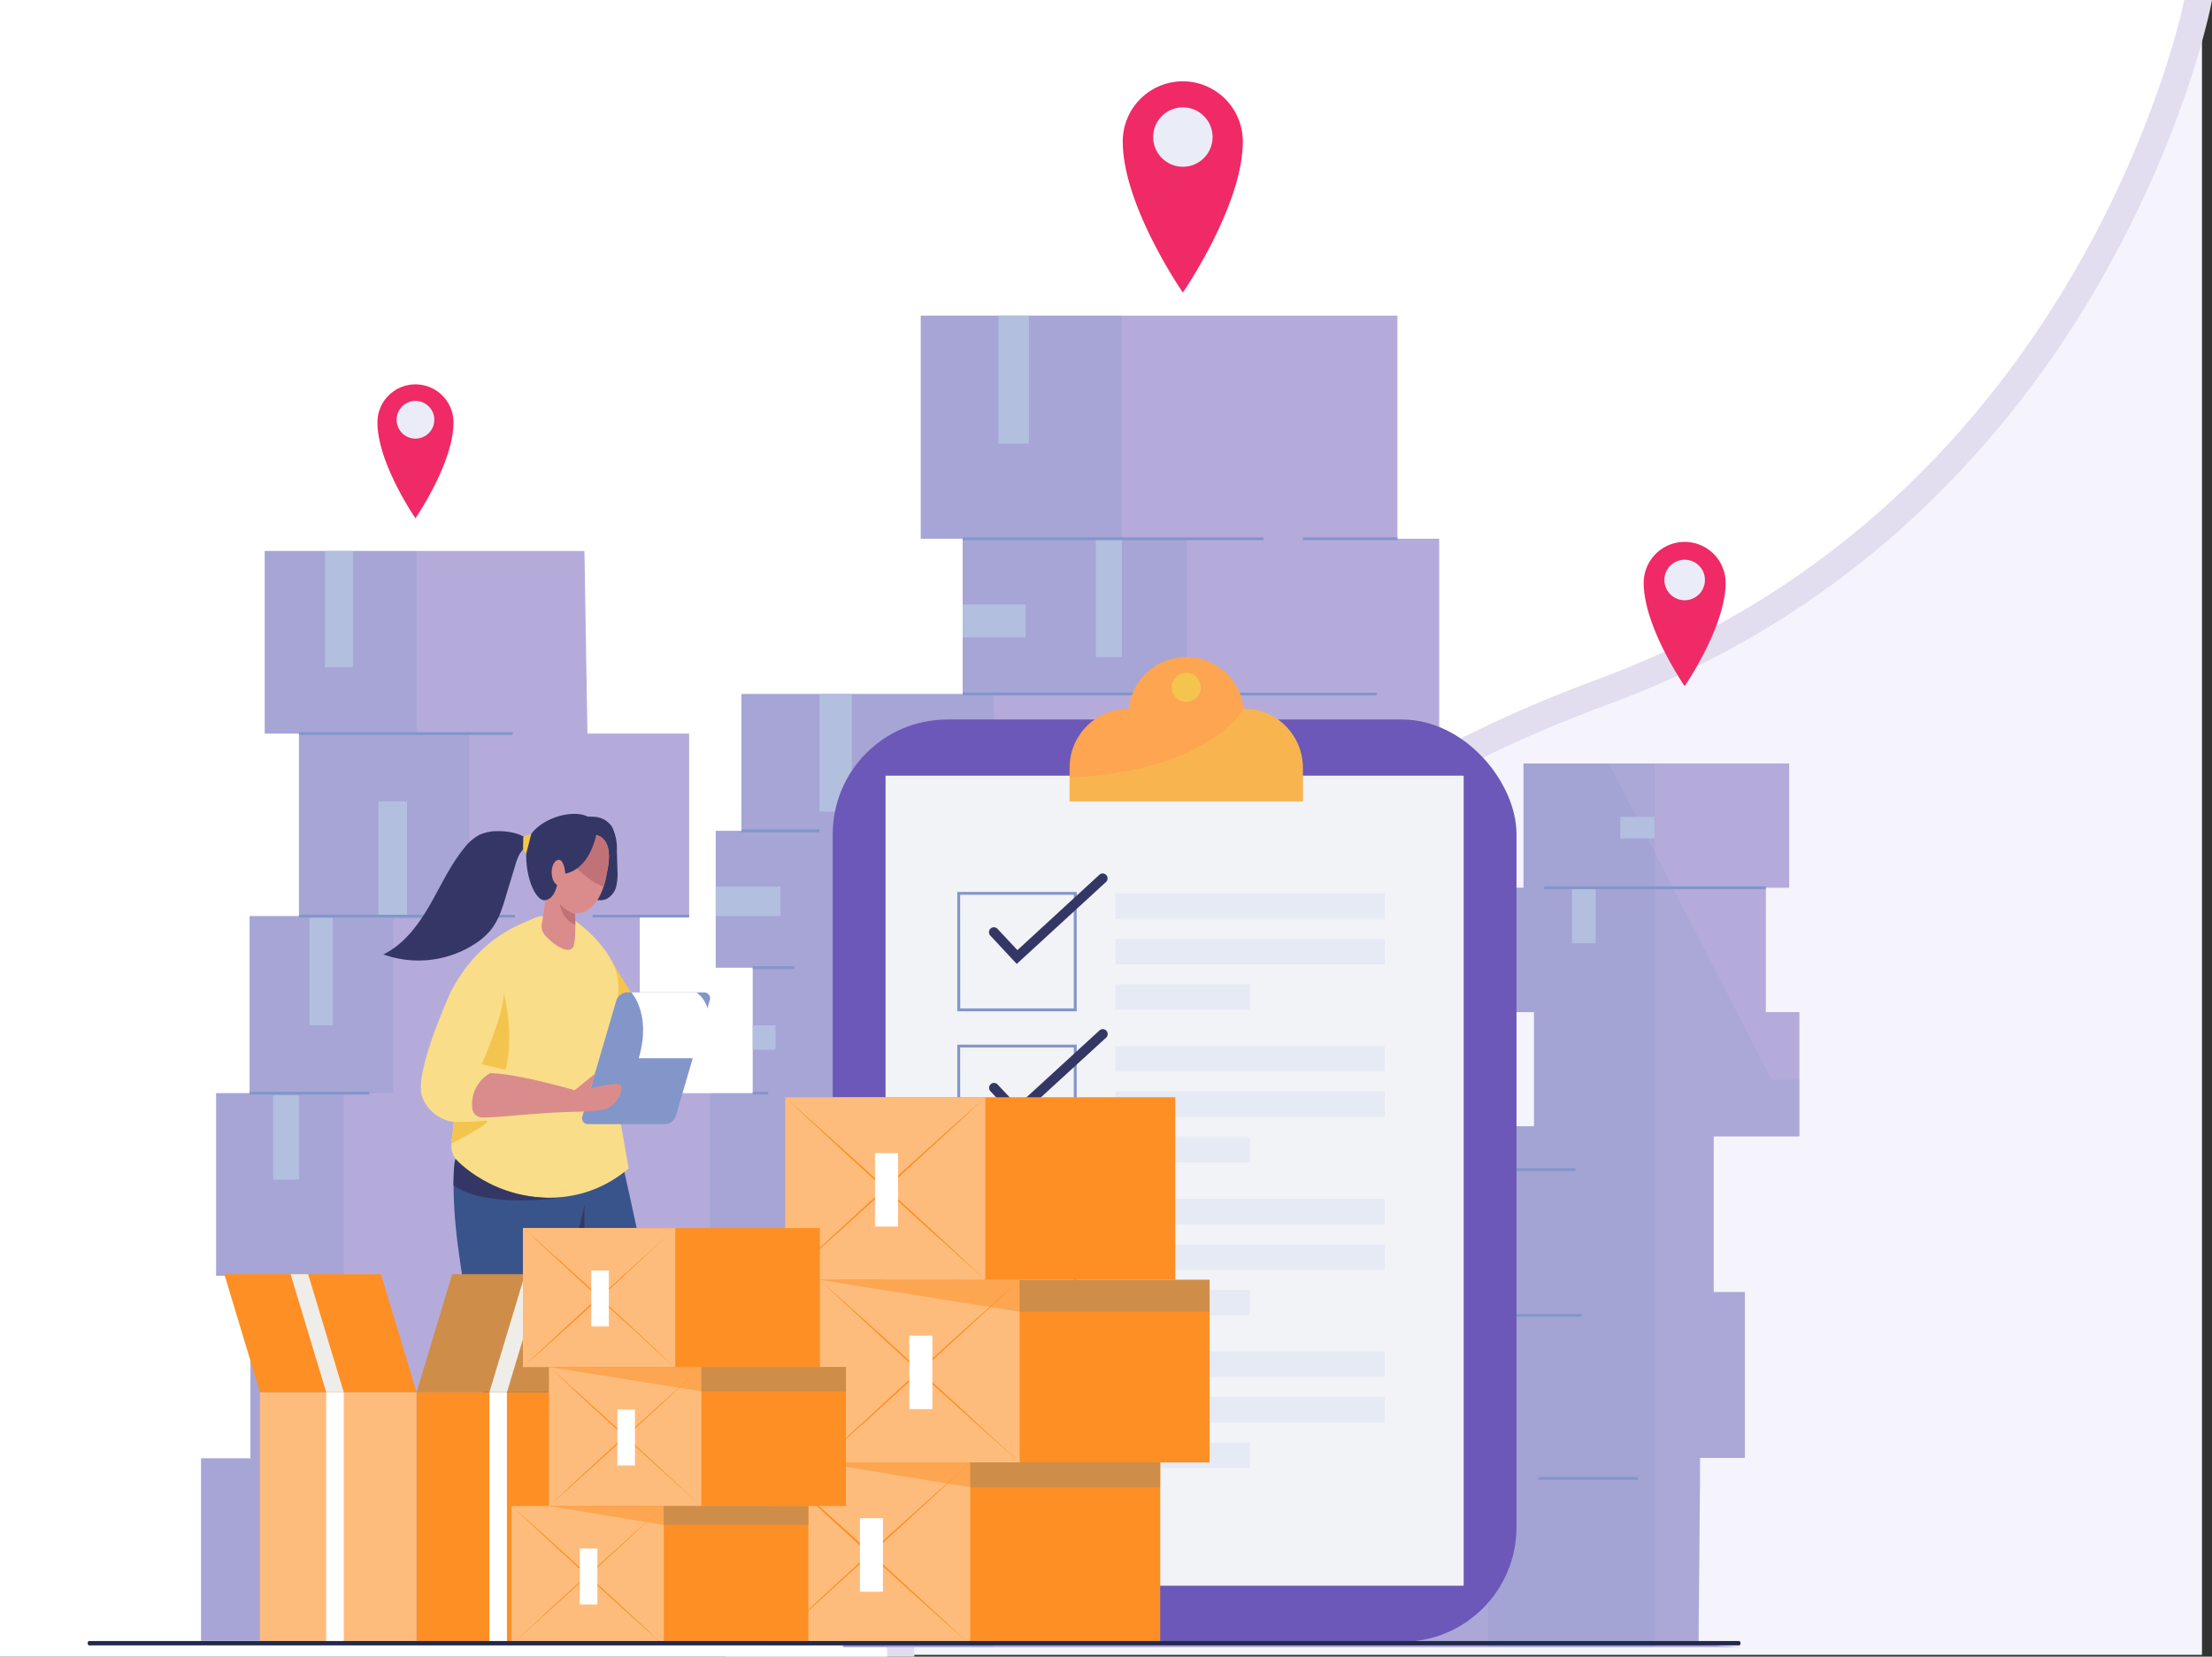 <svg xmlns="http://www.w3.org/2000/svg" xmlns:xlink="http://www.w3.org/1999/xlink" width="562.918" height="421.651" viewBox="0 0 562.918 421.651">
  <rect x="0" y="0" width="562.918" height="421.651" fill="#333333" stroke="none"/>
  <defs>
    <clipPath id="clip-path">
      <path id="Trazado_110884" data-name="Trazado 110884" d="M346.238,279.839V224.786h15.355V168H350.952V111.23H229.661V168h10.661v39.516h-56.3V242.34h-6.54v34.831h9.418v31.943h-28.75V264.053h12.563V217.587H144.835l-.765-46.476H62.706v46.476h8.72v46.467H58.862v45.061H50.344v46.476h8.729v46.467H46.5v46.457H209.869v1.625H438.282l-10.7-.755.373-41.7v-5.737h11.425V359.731h-7.936V320.119h21.809V288.482h-8.538V256.835h5.937V225.2h-67.6v31.637H377.12v31.647h8.6v29.046h-26.2m10.364-119.255V240.82" transform="translate(-46.5 -111.23)" fill="#b5abdb"/>
    </clipPath>
    <clipPath id="clip-path-2">
      <path id="Trazado_110887" data-name="Trazado 110887" d="M321.967,215.226a14.7,14.7,0,0,0-29.228,0h0a15.059,15.059,0,0,0-15.059,15.059v8.538h59.355v-8.538a15.068,15.068,0,0,0-15.068-15.059Z" transform="translate(-277.68 -202.074)" fill="#fda551"/>
    </clipPath>
    <clipPath id="clip-path-3">
      <path id="Trazado_110906" data-name="Trazado 110906" d="M153.76,259.221s-1.692,13.691-11.473,9.36c-7.046-3.088-4.283-14.791,1.224-17.659S156.437,247.643,153.76,259.221Z" transform="translate(-138.076 -249.222)" fill="#da8c8d"/>
    </clipPath>
  </defs>
  <g id="Grupo_56943" data-name="Grupo 56943" transform="translate(-227.082 -1069.174)">
    <g id="Grupo_56922" data-name="Grupo 56922" transform="translate(-713.118 697.175)">
      <path id="Trazado_118363" data-name="Trazado 118363" d="M0,0H375V421H0Z" transform="translate(1125.567 372.189)" fill="#f5f3fc"/>
      <path id="Trazado_118360" data-name="Trazado 118360" d="M-59.418,767.817v421.651H-11.44l-.01-.266c-.736-19.086.8-69.307,30.9-123.309,30.3-54.36,79.262-94.314,145.526-118.751a232.36,232.36,0,0,0,77.981-47.734,253.641,253.641,0,0,0,46.731-58.866c22.1-38.052,28.566-70.047,28.831-71.39l.263-1.336Z" transform="translate(1184.334 -395.817)" fill="#e2def0"/>
      <path id="Trazado_118361" data-name="Trazado 118361" d="M53.441,767.817S28.425,894.879-95.705,940.657c-154.076,56.822-183.387,185.229-180.936,248.811H-502.418V767.817Z" transform="translate(1442.617 -395.817)" fill="#fff"/>
    </g>
    <g id="CF1_banner_copia" data-name="CF1_banner copia" transform="translate(233.07 1041.029)">
      <g id="Grupo_55068" data-name="Grupo 55068" transform="translate(45.175 108.491)">
        <g id="Grupo_55066" data-name="Grupo 55066">
          <path id="Trazado_110880" data-name="Trazado 110880" d="M346.238,279.839V224.786h15.355V168H350.952V111.23H229.661V168h10.661v39.516h-56.3V242.34h-6.54v34.831h9.418v31.943h-28.75V264.053h12.563V217.587H144.835l-.765-46.476H62.706v46.476h8.72v46.467H58.862v45.061H50.344v46.476h8.729v46.467H46.5v46.457H209.869v1.625H438.282l-10.7-.755.373-41.7v-5.737h11.425V359.731h-7.936V320.119h21.809V288.482h-8.538V256.835h5.937V225.2h-67.6v31.637H377.12v31.647h8.6v29.046h-26.2m10.364-119.255V240.82" transform="translate(-46.5 -111.23)" fill="#b5abdb"/>
          <g id="Grupo_55065" data-name="Grupo 55065" clip-path="url(#clip-path)">
            <path id="Trazado_110881" data-name="Trazado 110881" d="M100.706,173.717v46.476h13.433v47.155H94.8v44.373H82.167V461.007H31.79V170.61h68.916v3.107" transform="translate(-45.854 -113.837)" fill="#8296c9" opacity="0.3"/>
            <path id="Trazado_110882" data-name="Trazado 110882" d="M286.768,111.23V168H303.3v39.516H254.2V455.045H181.95V111.23H286.768" transform="translate(-52.446 -111.23)" fill="#8296c9" opacity="0.3"/>
            <path id="Trazado_110883" data-name="Trazado 110883" d="M460.484,307.523h35.94v22.918h30.356v37.087H493.2v41.5H524.7v42.25H372.37l9.112-297.243" transform="translate(-60.805 -113.109)" fill="#8296c9" opacity="0.2"/>
            <rect id="Rectángulo_6304" data-name="Rectángulo 6304" width="42.432" height="238.309" transform="translate(327.542 105.248)" fill="#8296c9" opacity="0.2"/>
            <rect id="Rectángulo_6305" data-name="Rectángulo 6305" width="7.161" height="29.601" transform="translate(31.551 59.881)" fill="#b2bfdf"/>
            <rect id="Rectángulo_6306" data-name="Rectángulo 6306" width="5.937" height="27.402" transform="translate(27.593 153.215)" fill="#b2bfdf"/>
            <rect id="Rectángulo_6307" data-name="Rectángulo 6307" width="7.257" height="29.219" transform="translate(45.157 123.605)" fill="#b2bfdf"/>
            <rect id="Rectángulo_6308" data-name="Rectángulo 6308" width="6.578" height="21.445" transform="translate(18.348 198.439)" fill="#b2bfdf"/>
            <rect id="Rectángulo_6309" data-name="Rectángulo 6309" width="7.783" height="32.565" transform="translate(202.914)" fill="#b2bfdf"/>
            <rect id="Rectángulo_6310" data-name="Rectángulo 6310" width="16.015" height="8.366" transform="translate(193.821 73.515)" fill="#b2bfdf"/>
            <rect id="Rectángulo_6311" data-name="Rectángulo 6311" width="6.635" height="30.108" transform="translate(227.715 56.773)" fill="#b2bfdf"/>
            <rect id="Rectángulo_6312" data-name="Rectángulo 6312" width="8.242" height="29.955" transform="translate(157.375 96.289)" fill="#b2bfdf"/>
            <rect id="Rectángulo_6313" data-name="Rectángulo 6313" width="16.474" height="7.544" transform="translate(130.977 145.28)" fill="#b2bfdf"/>
            <rect id="Rectángulo_6314" data-name="Rectángulo 6314" width="6.224" height="6.224" transform="translate(139.973 180.617)" fill="#b2bfdf"/>
            <rect id="Rectángulo_6315" data-name="Rectángulo 6315" width="5.469" height="17.019" transform="translate(409.441 194.414)" fill="#b2bfdf"/>
            <rect id="Rectángulo_6316" data-name="Rectángulo 6316" width="6.052" height="14.122" transform="translate(348.872 145.605)" fill="#b2bfdf"/>
            <rect id="Rectángulo_6317" data-name="Rectángulo 6317" width="8.701" height="5.488" transform="translate(361.168 127.554)" fill="#b2bfdf"/>
            <rect id="Rectángulo_6318" data-name="Rectángulo 6318" width="6.32" height="21.12" transform="translate(416.373 295.923)" fill="#b2bfdf"/>
          </g>
        </g>
        <g id="Grupo_55067" data-name="Grupo 55067" transform="translate(12.362 56.42)">
          <rect id="Rectángulo_6319" data-name="Rectángulo 6319" width="76.574" height="0.717" transform="translate(181.459)" fill="#8296c9"/>
          <rect id="Rectángulo_6320" data-name="Rectángulo 6320" width="54.383" height="0.717" transform="translate(12.563 49.574)" fill="#8296c9"/>
          <rect id="Rectángulo_6321" data-name="Rectángulo 6321" width="24.581" height="0.717" transform="translate(87.263 96.05)" fill="#8296c9"/>
          <rect id="Rectángulo_6322" data-name="Rectángulo 6322" width="54.966" height="0.717" transform="translate(12.563 96.05)" fill="#8296c9"/>
          <rect id="Rectángulo_6323" data-name="Rectángulo 6323" width="30.461" height="0.717" transform="translate(0 141.111)" fill="#8296c9"/>
          <rect id="Rectángulo_6324" data-name="Rectángulo 6324" width="19.858" height="0.717" transform="translate(125.154 74.337)" fill="#8296c9"/>
          <rect id="Rectángulo_6325" data-name="Rectángulo 6325" width="10.613" height="0.717" transform="translate(128.032 109.168)" fill="#8296c9"/>
          <rect id="Rectángulo_6326" data-name="Rectángulo 6326" width="3.939" height="0.717" transform="translate(128.032 141.111)" fill="#8296c9"/>
          <rect id="Rectángulo_6327" data-name="Rectángulo 6327" width="105.391" height="0.717" transform="translate(181.459 39.516)" fill="#8296c9"/>
          <rect id="Rectángulo_6328" data-name="Rectángulo 6328" width="24.075" height="0.717" transform="translate(268.024)" fill="#8296c9"/>
          <rect id="Rectángulo_6329" data-name="Rectángulo 6329" width="56.381" height="0.717" transform="translate(329.454 88.831)" fill="#8296c9"/>
          <rect id="Rectángulo_6330" data-name="Rectángulo 6330" width="32.259" height="0.717" transform="translate(305.159 160.558)" fill="#8296c9"/>
          <rect id="Rectángulo_6331" data-name="Rectángulo 6331" width="20.881" height="0.717" transform="translate(318.086 197.646)" fill="#8296c9"/>
          <rect id="Rectángulo_6332" data-name="Rectángulo 6332" width="25.308" height="0.717" transform="translate(327.991 239.15)" fill="#8296c9"/>
        </g>
      </g>
      <g id="Grupo_55081" data-name="Grupo 55081" transform="translate(205.934 195.348)">
        <g id="Grupo_55080" data-name="Grupo 55080">
          <rect id="Rectángulo_6333" data-name="Rectángulo 6333" width="174.001" height="234.752" rx="29.17" transform="translate(0 15.925)" fill="#6c58b8"/>
          <rect id="Rectángulo_6334" data-name="Rectángulo 6334" width="147.125" height="206.174" transform="translate(13.433 30.218)" fill="#f2f3f7"/>
          <g id="Grupo_55071" data-name="Grupo 55071" transform="translate(60.273)">
            <g id="Grupo_55070" data-name="Grupo 55070">
              <path id="Trazado_110885" data-name="Trazado 110885" d="M321.967,215.226a14.7,14.7,0,0,0-29.228,0h0a15.059,15.059,0,0,0-15.059,15.059v8.538h59.355v-8.538a15.068,15.068,0,0,0-15.068-15.059Z" transform="translate(-277.68 -202.074)" fill="#fda551"/>
              <g id="Grupo_55069" data-name="Grupo 55069" clip-path="url(#clip-path-2)">
                <path id="Trazado_110886" data-name="Trazado 110886" d="M321.846,215.83s-8.653,16.6-46.916,17.669v7.735h67.1V215.993H321.846" transform="translate(-277.559 -202.678)" fill="#f4c54e" opacity="0.52"/>
              </g>
            </g>
            <circle id="Elipse_4437" data-name="Elipse 4437" cx="3.691" cy="3.691" r="3.691" transform="translate(24.86 5.735) rotate(-22.5)" fill="#f4c54e"/>
          </g>
          <g id="Grupo_55073" data-name="Grupo 55073" transform="translate(31.695 59.81)">
            <path id="Trazado_110888" data-name="Trazado 110888" d="M278.175,295.015H247.79V264.63h30.385Zm-29.639-.736h28.9V265.357H248.517Z" transform="translate(-247.79 -264.63)" fill="#8296c9"/>
            <g id="Grupo_55072" data-name="Grupo 55072" transform="translate(40.214 0.363)">
              <rect id="Rectángulo_6335" data-name="Rectángulo 6335" width="68.553" height="6.482" fill="#e6eaf4"/>
              <rect id="Rectángulo_6336" data-name="Rectángulo 6336" width="68.553" height="6.482" transform="translate(0 11.588)" fill="#e6eaf4"/>
              <rect id="Rectángulo_6337" data-name="Rectángulo 6337" width="34.276" height="6.482" transform="translate(0 23.166)" fill="#e6eaf4"/>
            </g>
          </g>
          <g id="Grupo_55075" data-name="Grupo 55075" transform="translate(31.695 98.675)">
            <path id="Trazado_110889" data-name="Trazado 110889" d="M278.175,335.665H247.79V305.28h30.385Zm-29.639-.736h28.9V306.016H248.517Z" transform="translate(-247.79 -305.28)" fill="#8296c9"/>
            <g id="Grupo_55074" data-name="Grupo 55074" transform="translate(40.214 0.373)">
              <rect id="Rectángulo_6338" data-name="Rectángulo 6338" width="68.553" height="6.482" fill="#e6eaf4"/>
              <rect id="Rectángulo_6339" data-name="Rectángulo 6339" width="68.553" height="6.482" transform="translate(0 11.578)" fill="#e6eaf4"/>
              <rect id="Rectángulo_6340" data-name="Rectángulo 6340" width="34.276" height="6.482" transform="translate(0 23.166)" fill="#e6eaf4"/>
            </g>
          </g>
          <g id="Grupo_55077" data-name="Grupo 55077" transform="translate(31.695 137.55)">
            <path id="Trazado_110890" data-name="Trazado 110890" d="M278.175,376.325H247.79V345.94h30.385Zm-29.639-.736h28.9V346.676H248.517Z" transform="translate(-247.79 -345.94)" fill="#8296c9"/>
            <g id="Grupo_55076" data-name="Grupo 55076" transform="translate(40.214 0.363)">
              <rect id="Rectángulo_6341" data-name="Rectángulo 6341" width="68.553" height="6.482" fill="#e6eaf4"/>
              <rect id="Rectángulo_6342" data-name="Rectángulo 6342" width="68.553" height="6.482" transform="translate(0 11.588)" fill="#e6eaf4"/>
              <rect id="Rectángulo_6343" data-name="Rectángulo 6343" width="34.276" height="6.482" transform="translate(0 23.166)" fill="#e6eaf4"/>
            </g>
          </g>
          <g id="Grupo_55079" data-name="Grupo 55079" transform="translate(31.695 176.416)">
            <path id="Trazado_110891" data-name="Trazado 110891" d="M278.175,416.975H247.79V386.59h30.385Zm-29.639-.736h28.9V387.326H248.517Z" transform="translate(-247.79 -386.59)" fill="#8296c9"/>
            <g id="Grupo_55078" data-name="Grupo 55078" transform="translate(40.214 0.373)">
              <rect id="Rectángulo_6344" data-name="Rectángulo 6344" width="68.553" height="6.482" fill="#e6eaf4"/>
              <rect id="Rectángulo_6345" data-name="Rectángulo 6345" width="68.553" height="6.482" transform="translate(0 11.578)" fill="#e6eaf4"/>
              <rect id="Rectángulo_6346" data-name="Rectángulo 6346" width="34.276" height="6.482" transform="translate(0 23.166)" fill="#e6eaf4"/>
            </g>
          </g>
        </g>
        <path id="Trazado_110892" data-name="Trazado 110892" d="M263.285,282.743l-6.693-7.19a1.252,1.252,0,1,1,1.826-1.711l5.039,5.383,20.92-19.237a1.252,1.252,0,0,1,1.683,1.845Z" transform="translate(-216.465 -204.605)" fill="#343766"/>
        <path id="Trazado_110893" data-name="Trazado 110893" d="M263.287,324.144l-6.693-7.19a1.243,1.243,0,0,1,.057-1.769,1.262,1.262,0,0,1,1.769.057l5.039,5.383,20.958-19.208a1.253,1.253,0,0,1,1.683,1.845Z" transform="translate(-216.467 -206.424)" fill="#343766"/>
      </g>
      <g id="Grupo_55089" data-name="Grupo 55089" transform="translate(91.575 235.286)">
        <g id="Grupo_55088" data-name="Grupo 55088">
          <path id="Trazado_110894" data-name="Trazado 110894" d="M153.635,280l16.741,27.325s1.53,1.807-1.425,4.78-21.522-.679-21.522-.679Z" transform="translate(-97.33 -245.433)" fill="#f4c54e"/>
          <g id="Grupo_55084" data-name="Grupo 55084" transform="translate(17.873 72.202)">
            <g id="Grupo_55082" data-name="Grupo 55082">
              <path id="Trazado_110895" data-name="Trazado 110895" d="M147.346,324.675c.516.755.134,2,0,3q-1.033,7.515-2.084,15.02l-3.212,23.157q-1.912,13.443-3.719,26.857-1.817,13.07-3.624,26.121-1.444,10.469-2.868,20.939l-1.6,11.368-.124.88h-6.406l-2.8-62.481s-11.062-44.449-5.737-57.758c1.673-4.188,1.444-5.153,5.469-6.023,8.213-1.769,17.267-3.146,25.633-1.654A1.645,1.645,0,0,1,147.346,324.675Z" transform="translate(-113.724 -319.543)" fill="#39548b"/>
              <path id="Trazado_110896" data-name="Trazado 110896" d="M153.4,319.676c.545.956,14.4,59.355,13.51,69.9s-10.441,62.214-10.441,62.214l-5.823-.1-.889-60.971s-20.881-43.847-19.638-59.125S153.4,319.676,153.4,319.676Z" transform="translate(-114.441 -319.363)" fill="#39548b"/>
              <path id="Trazado_110897" data-name="Trazado 110897" d="M142.33,373.92l5.947-25.91-.048,39.525Z" transform="translate(-114.98 -320.621)" fill="#343766"/>
            </g>
            <g id="Grupo_55083" data-name="Grupo 55083" transform="translate(9.71 129.492)">
              <path id="Trazado_110898" data-name="Trazado 110898" d="M123.88,454.8h7.008l-.44,5.029s6.463.287,10.316,4.455H124.234Z" transform="translate(-123.88 -454.8)" fill="#1f1949"/>
              <path id="Trazado_110899" data-name="Trazado 110899" d="M151.38,454.8h7.008l-.44,5.029s6.463.287,10.316,4.455H151.734Z" transform="translate(-125.087 -454.8)" fill="#1f1949"/>
            </g>
          </g>
          <path id="Trazado_110900" data-name="Trazado 110900" d="M113.4,323.464c-.564,7.467-3.308,8.854,9.647,16.168,0,0,18.634,9.312,34.84-4.322l-3.107-17.755c-1.348-5.106-1.233-16.684-.249-21.876a28.884,28.884,0,0,0,.669-8.3c-1.272-8.653-11.234-15.345-11.234-15.345l-8.127-.956c-1.023-.115-2.868.956-3.767,1.3-8.672,3.442-14.963,9.475-19.342,17.745,0,0-9.79,21.206-7.343,27.058A10.01,10.01,0,0,0,113.4,323.464Z" transform="translate(-95.468 -245.041)" fill="#f9dd89"/>
          <path id="Trazado_110901" data-name="Trazado 110901" d="M113.761,325.856s4.561,0,7.917-.3-8.538,5.823-8.538,5.823Z" transform="translate(-95.825 -247.432)" fill="#f4c54e"/>
          <path id="Trazado_110902" data-name="Trazado 110902" d="M127.31,311.094l-6.09-1.415s5.909-13.519,5.565-18.319C126.746,291.37,129.672,301.332,127.31,311.094Z" transform="translate(-96.18 -245.932)" fill="#f4c54e"/>
          <path id="Trazado_110903" data-name="Trazado 110903" d="M156.6,253.2l.143,4.9a14.437,14.437,0,0,1-.3,4.207,4.886,4.886,0,0,1-2.5,3.241c-1.912.841-4.13-.086-5.679-1.444a13,13,0,0,1-4.149-8.6,17.459,17.459,0,0,1,.708-6.588,6.473,6.473,0,0,1,1.912-3.346,5.22,5.22,0,0,1,3.662-.956,5.87,5.87,0,0,1,4.943,2.5A12.494,12.494,0,0,1,156.6,253.2Z" transform="translate(-97.182 -243.878)" fill="#343766"/>
          <g id="Grupo_55087" data-name="Grupo 55087" transform="translate(40.27 5.14)">
            <g id="Grupo_55086" data-name="Grupo 55086" transform="translate(0.886)">
              <path id="Trazado_110904" data-name="Trazado 110904" d="M153.76,259.221s-1.692,13.691-11.473,9.36c-7.046-3.088-4.283-14.791,1.224-17.659S156.437,247.643,153.76,259.221Z" transform="translate(-138.076 -249.222)" fill="#da8c8d"/>
              <g id="Grupo_55085" data-name="Grupo 55085" clip-path="url(#clip-path-3)">
                <path id="Trazado_110905" data-name="Trazado 110905" d="M153.13,262.555a16.551,16.551,0,0,1-4.417-2.591,33.864,33.864,0,0,1-6.913-7.238,28.426,28.426,0,0,1,5.02-4.628,7.094,7.094,0,0,1,2.075-1.138,5.985,5.985,0,0,1,3.452.134,14.648,14.648,0,0,1,6.31,4.36,9.064,9.064,0,0,1,2.333,3.891,7.247,7.247,0,0,1-.832,5.029,12.431,12.431,0,0,1-1.482,2.237,1.147,1.147,0,0,1-.889.382,10.249,10.249,0,0,1-1.434.124A9.246,9.246,0,0,1,153.13,262.555Z" transform="translate(-138.239 -249.114)" fill="#c17276"/>
              </g>
            </g>
            <path id="Trazado_110907" data-name="Trazado 110907" d="M138.536,260a94.532,94.532,0,0,1-1.367,12.764,3.557,3.557,0,0,0,1.176,3.04c1.157,1.272,5.029,4.618,6.693,2.868,1.4-1.472.258-16.33.258-16.33Z" transform="translate(-137.149 -249.695)" fill="#da8c8d"/>
            <path id="Trazado_110908" data-name="Trazado 110908" d="M145.891,270.323s-1.606,0-3.9-2.543c0,0,.449,4.1,3.939,5.326C145.929,273.105,145.91,270.467,145.891,270.323Z" transform="translate(-137.361 -250.037)" fill="#c17276"/>
          </g>
          <path id="Trazado_110909" data-name="Trazado 110909" d="M124.411,248.45a11.043,11.043,0,0,0-4.972.956,12.008,12.008,0,0,0-3.824,3.327c-3.643,4.455-6.014,9.781-8.9,14.753s-6.521,9.81-11.684,12.334a26.388,26.388,0,0,0,23.5-2.82,17.028,17.028,0,0,0,3.93-3.518c1.912-2.438,2.868-5.488,3.748-8.462.8-2.639,1.6-5.287,2.4-7.936a14.668,14.668,0,0,1,1.09-2.8,14.091,14.091,0,0,1,1.807-2.247c.574-.708.583-1.339-.21-1.864a10.057,10.057,0,0,0-3.088-1.281A15.909,15.909,0,0,0,124.411,248.45Z" transform="translate(-95.03 -244.048)" fill="#343766"/>
          <path id="Trazado_110910" data-name="Trazado 110910" d="M151.091,247.98s-1.157,9.561-8.089,11.1c0,0-.306-4.3-2.113-3.423s-1.817,5.239,0,6.234c0,0-.5,3.557-3.021,3.93s-5.526-6.6-4.685-14S150.307,240.245,151.091,247.98Z" transform="translate(-96.698 -243.846)" fill="#343766"/>
          <path id="Trazado_110911" data-name="Trazado 110911" d="M134.294,249.21,133,254.277l-.43-.6a1.912,1.912,0,0,1-.363-1.2l.057-2.314a.469.469,0,0,1,.344-.449Z" transform="translate(-96.662 -244.081)" fill="#f4c54e"/>
          <path id="Trazado_110912" data-name="Trazado 110912" d="M169.03,324.91H149.507a1.511,1.511,0,0,1-1.482-2.094l8.6-29.352a3.021,3.021,0,0,1,2.706-2.094H178.9a1.52,1.52,0,0,1,1.482,2.094l-8.6,29.352A3.04,3.04,0,0,1,169.03,324.91Z" transform="translate(-97.351 -245.932)" fill="#8296c9"/>
          <path id="Trazado_110913" data-name="Trazado 110913" d="M156.09,315.7c-1.128-.325-4.618.373-7.3,1.013a25.814,25.814,0,0,0,1.061-3.624l-5.115,4.121h0c-3.547-1.013-15.3-4.245-21.512-4.331a9.093,9.093,0,0,0-4.522,9.016,2.581,2.581,0,0,0,2.534,2.266c4.1.048,13.634-1.2,22.946-1.444a65.617,65.617,0,0,0,7.324-.459C155.727,321.7,157.744,316.169,156.09,315.7Z" transform="translate(-96.066 -246.876)" fill="#da8c8d"/>
          <path id="Trazado_110914" data-name="Trazado 110914" d="M161,291.37s5.249,5.4,1.912,16.77h16.254s4.9-12.1-1.578-16.77Z" transform="translate(-97.926 -245.932)" fill="#fff"/>
        </g>
        <path id="Trazado_110915" data-name="Trazado 110915" d="M114.216,335.69s9.561,10.928,26.857,9.886c0,0-19.122,2.868-27.383-3.165C113.69,342.411,113.642,336.943,114.216,335.69Z" transform="translate(-95.849 -247.878)" fill="#343766"/>
      </g>
      <g id="Grupo_55107" data-name="Grupo 55107" transform="translate(51.103 307.418)">
        <g id="Grupo_55092" data-name="Grupo 55092" transform="translate(0 45.032)">
          <rect id="Rectángulo_6347" data-name="Rectángulo 6347" width="39.86" height="64.164" transform="translate(9.054 30.041)" fill="#febc7c"/>
          <rect id="Rectángulo_6348" data-name="Rectángulo 6348" width="39.841" height="64.336" transform="translate(48.924 30.041)" fill="#fd8f25"/>
          <rect id="Rectángulo_6349" data-name="Rectángulo 6349" width="4.465" height="64.336" transform="translate(25.92 30.041)" fill="#fff"/>
          <rect id="Rectángulo_6350" data-name="Rectángulo 6350" width="4.465" height="64.336" transform="translate(67.453 30.041)" fill="#fff"/>
          <g id="Grupo_55090" data-name="Grupo 55090">
            <path id="Trazado_110916" data-name="Trazado 110916" d="M101.624,396.431H61.754L52.7,366.39H92.56Z" transform="translate(-52.7 -366.39)" fill="#fd8f25"/>
            <path id="Trazado_110917" data-name="Trazado 110917" d="M74.795,366.39H70.33l9.064,30.041h4.465Z" transform="translate(-53.474 -366.39)" fill="#efedea"/>
          </g>
          <g id="Grupo_55091" data-name="Grupo 55091" transform="translate(48.924)">
            <path id="Trazado_110918" data-name="Trazado 110918" d="M103.87,396.431h39.86l9.064-30.041H112.924Z" transform="translate(-103.87 -366.39)" fill="#ce8e49"/>
            <path id="Trazado_110919" data-name="Trazado 110919" d="M132.314,366.39h4.465l-9.064,30.041H123.25Z" transform="translate(-104.721 -366.39)" fill="#efedea"/>
          </g>
        </g>
        <g id="Grupo_55099" data-name="Grupo 55099" transform="translate(138.883)">
          <g id="Grupo_55094" data-name="Grupo 55094" transform="translate(0 92.943)">
            <g id="Grupo_55093" data-name="Grupo 55093">
              <rect id="Rectángulo_6351" data-name="Rectángulo 6351" width="99.282" height="46.467" fill="#fd8f25"/>
              <rect id="Rectángulo_6352" data-name="Rectángulo 6352" width="50.941" height="46.467" fill="#febc7c"/>
            </g>
            <path id="Trazado_110920" data-name="Trazado 110920" d="M248.893,416.5l-6.3,5.88-6.349,5.851c-2.1,1.912-4.236,3.882-6.349,5.823l-6.339,5.87-.124.124-.134-.124L216.94,434.1c-2.113-1.912-4.245-3.872-6.349-5.823l-6.329-5.851L198,416.5l6.425,5.737,6.406,5.737c2.142,1.912,4.255,3.824,6.387,5.737l6.377,5.794h-.258l6.377-5.794c2.132-1.912,4.245-3.824,6.387-5.737l6.406-5.737Z" transform="translate(-197.962 -416.5)" fill="#fd8f25"/>
            <path id="Trazado_110921" data-name="Trazado 110921" d="M198,464.021l6.3-5.87,6.329-5.851c2.1-1.912,4.236-3.891,6.349-5.832l6.358-5.823.134-.115.124.115,6.358,5.823c2.113,1.912,4.245,3.882,6.349,5.832l6.329,5.851,6.3,5.87-6.425-5.737-6.406-5.737c-2.142-1.912-4.255-3.824-6.387-5.794l-6.415-5.775h.258l-6.377,5.737c-2.132,1.912-4.245,3.872-6.387,5.794l-6.406,5.737Z" transform="translate(-197.962 -417.555)" fill="#fd8f25"/>
            <rect id="Rectángulo_6353" data-name="Rectángulo 6353" width="5.861" height="18.701" transform="translate(22.86 14.208)" fill="#fff"/>
          </g>
          <g id="Grupo_55096" data-name="Grupo 55096" transform="translate(12.563 46.476)">
            <g id="Grupo_55095" data-name="Grupo 55095">
              <rect id="Rectángulo_6354" data-name="Rectángulo 6354" width="99.282" height="46.467" fill="#fd8f25"/>
              <rect id="Rectángulo_6355" data-name="Rectángulo 6355" width="50.941" height="46.467" fill="#febc7c"/>
            </g>
            <path id="Trazado_110922" data-name="Trazado 110922" d="M262.043,367.9l-6.3,5.88-6.339,5.842c-2.1,1.912-4.226,3.891-6.349,5.832l-6.349,5.823-.134.115-.134-.115-6.31-5.823c-2.123-1.912-4.245-3.872-6.349-5.832l-6.339-5.842-6.3-5.88,6.435,5.737,6.4,5.737c2.142,1.912,4.264,3.824,6.387,5.794l6.387,5.794h-.268l6.387-5.794c2.123-1.912,4.245-3.872,6.387-5.794l6.4-5.737Z" transform="translate(-211.102 -367.9)" fill="#fd8f25"/>
            <path id="Trazado_110923" data-name="Trazado 110923" d="M262.041,415.424l-6.435-5.737-6.4-5.737q-3.212-2.868-6.387-5.737l-6.387-5.794h.268l-6.387,5.794c-2.123,1.912-4.245,3.824-6.387,5.794l-6.4,5.737-6.435,5.737,6.3-5.88,6.339-5.842c2.1-1.96,4.226-3.891,6.349-5.832l6.349-5.823.134-.115.134.115,6.349,5.823c2.123,1.912,4.245,3.872,6.349,5.832l6.339,5.842Z" transform="translate(-211.1 -368.957)" fill="#fd8f25"/>
            <rect id="Rectángulo_6356" data-name="Rectángulo 6356" width="5.861" height="18.701" transform="translate(22.87 14.198)" fill="#fff"/>
          </g>
          <g id="Grupo_55098" data-name="Grupo 55098" transform="translate(3.796)">
            <g id="Grupo_55097" data-name="Grupo 55097" transform="translate(0.038)">
              <rect id="Rectángulo_6357" data-name="Rectángulo 6357" width="99.282" height="46.467" fill="#fd8f25"/>
              <rect id="Rectángulo_6358" data-name="Rectángulo 6358" width="50.941" height="46.467" fill="#febc7c"/>
            </g>
            <path id="Trazado_110924" data-name="Trazado 110924" d="M252.909,319.29l-6.3,5.88-6.368,5.851-6.349,5.832-6.358,5.813-.134.124-.124-.124-6.358-5.813c-2.123-1.912-4.245-3.882-6.349-5.832l-6.329-5.851-6.31-5.88,6.435,5.737,6.406,5.737,6.387,5.784,6.377,5.8h-.258l6.377-5.8c2.123-1.912,4.245-3.824,6.387-5.784l6.406-5.737Z" transform="translate(-201.93 -319.29)" fill="#fd8f25"/>
            <path id="Trazado_110925" data-name="Trazado 110925" d="M202,366.821l6.31-5.88,6.329-5.851c2.1-1.912,4.226-3.882,6.349-5.823l6.358-5.823.124-.124.134.124,6.358,5.813,6.349,5.832,6.329,5.851,6.3,5.88-6.435-5.737-6.4-5.737c-2.142-1.912-4.264-3.824-6.387-5.784l-6.377-5.8h.258l-6.377,5.8-6.387,5.784-6.406,5.737Z" transform="translate(-201.933 -320.345)" fill="#fd8f25"/>
            <rect id="Rectángulo_6359" data-name="Rectángulo 6359" width="5.861" height="18.701" transform="translate(22.908 14.208)" fill="#fff"/>
          </g>
          <path id="Trazado_110926" data-name="Trazado 110926" d="M249.468,416.5H211.1l38.368,6.339Z" transform="translate(-198.537 -323.557)" fill="#fd8f25" opacity="0.49"/>
          <path id="Trazado_110927" data-name="Trazado 110927" d="M262.041,367.9H211.1l50.941,8.117Z" transform="translate(-198.537 -321.424)" fill="#fd8f25" opacity="0.49"/>
          <rect id="Rectángulo_6360" data-name="Rectángulo 6360" width="48.341" height="6.339" transform="translate(50.932 92.943)" fill="#ce8e49"/>
          <rect id="Rectángulo_6361" data-name="Rectángulo 6361" width="48.341" height="8.117" transform="translate(63.504 46.476)" fill="#ce8e49"/>
        </g>
        <g id="Grupo_55106" data-name="Grupo 55106" transform="translate(73.056 33.291)">
          <g id="Grupo_55101" data-name="Grupo 55101" transform="translate(0 70.752)">
            <g id="Grupo_55100" data-name="Grupo 55100">
              <rect id="Rectángulo_6362" data-name="Rectángulo 6362" width="75.57" height="35.376" fill="#fd8f25"/>
              <rect id="Rectángulo_6363" data-name="Rectángulo 6363" width="38.78" height="35.376" fill="#febc7c"/>
            </g>
            <path id="Trazado_110928" data-name="Trazado 110928" d="M167.885,428.11l-4.781,4.475-4.781,4.446c-1.606,1.492-3.222,2.964-4.838,4.436l-4.838,4.436-.1.086-.105-.086-4.838-4.427c-1.606-1.482-3.222-2.954-4.828-4.446L134,432.585l-4.781-4.475,4.9,4.369,4.876,4.389q2.438,2.2,4.857,4.408l4.857,4.408h-.2l4.857-4.408c1.625-1.472,3.232-2.945,4.867-4.408l4.867-4.389Z" transform="translate(-129.115 -428.11)" fill="#fd8f25"/>
            <path id="Trazado_110929" data-name="Trazado 110929" d="M129.11,464.279l4.781-4.475,4.781-4.446c1.606-1.492,3.222-2.964,4.828-4.436l4.838-4.436.105-.086.1.086,4.838,4.436c1.616,1.472,3.232,2.945,4.838,4.436l4.781,4.446,4.781,4.475-4.9-4.36-4.867-4.4c-1.635-1.453-3.241-2.935-4.867-4.408l-4.857-4.408h.2l-4.857,4.408q-2.419,2.209-4.857,4.408l-4.876,4.4Z" transform="translate(-129.11 -428.913)" fill="#fd8f25"/>
            <rect id="Rectángulo_6364" data-name="Rectángulo 6364" width="4.465" height="14.236" transform="translate(17.411 10.814)" fill="#fff"/>
          </g>
          <g id="Grupo_55103" data-name="Grupo 55103" transform="translate(9.561 35.376)">
            <g id="Grupo_55102" data-name="Grupo 55102">
              <rect id="Rectángulo_6365" data-name="Rectángulo 6365" width="75.57" height="35.376" fill="#fd8f25"/>
              <rect id="Rectángulo_6366" data-name="Rectángulo 6366" width="38.78" height="35.376" fill="#febc7c"/>
            </g>
            <path id="Trazado_110930" data-name="Trazado 110930" d="M177.895,391.11l-4.781,4.475-4.781,4.455-4.828,4.436-4.838,4.427-.105.1-.1-.1-4.838-4.427-4.838-4.436-4.781-4.455-4.781-4.475,4.9,4.369L149,399.868c1.635,1.463,3.241,2.935,4.867,4.408l4.857,4.417h-.2l4.857-4.417q2.419-2.209,4.857-4.408l4.876-4.388Z" transform="translate(-139.115 -391.11)" fill="#fd8f25"/>
            <path id="Trazado_110931" data-name="Trazado 110931" d="M177.89,427.289l-4.9-4.369-4.876-4.388c-1.625-1.463-3.241-2.945-4.857-4.408l-4.857-4.417h.2l-4.857,4.417c-1.625,1.463-3.232,2.945-4.867,4.408l-4.867,4.388-4.9,4.369,4.781-4.475,4.781-4.455,4.838-4.436,4.838-4.427.1-.1.105.1,4.838,4.427,4.828,4.436,4.781,4.455Z" transform="translate(-139.11 -391.913)" fill="#fd8f25"/>
            <rect id="Rectángulo_6367" data-name="Rectángulo 6367" width="4.465" height="14.236" transform="translate(17.411 10.814)" fill="#fff"/>
          </g>
          <g id="Grupo_55105" data-name="Grupo 55105" transform="translate(2.926)">
            <g id="Grupo_55104" data-name="Grupo 55104">
              <rect id="Rectángulo_6368" data-name="Rectángulo 6368" width="75.57" height="35.376" fill="#fd8f25"/>
              <rect id="Rectángulo_6369" data-name="Rectángulo 6369" width="38.78" height="35.376" fill="#febc7c"/>
            </g>
            <path id="Trazado_110932" data-name="Trazado 110932" d="M170.947,354.11l-4.781,4.475-4.781,4.455c-1.6,1.482-3.222,2.954-4.781,4.436l-4.838,4.436-.105.086-.1-.086-4.838-4.436c-1.606-1.482-3.232-2.945-4.828-4.436l-4.781-4.455-4.781-4.475,4.9,4.369,4.876,4.389c1.625,1.463,3.232,2.945,4.857,4.408l4.857,4.417h-.2l4.857-4.417c1.616-1.463,3.232-2.945,4.857-4.4l4.876-4.4Z" transform="translate(-132.177 -354.11)" fill="#fd8f25"/>
            <path id="Trazado_110933" data-name="Trazado 110933" d="M132.17,390.289l4.781-4.475,4.781-4.455c1.6-1.482,3.222-2.954,4.828-4.436L151.4,372.5l.1-.1.105.1,4.838,4.427c1.606,1.482,3.232,2.954,4.781,4.436L166,385.814l4.781,4.475-4.9-4.369-4.714-4.341q-2.438-2.189-4.857-4.408l-4.857-4.408h.2l-4.857,4.408c-1.625,1.472-3.232,2.945-4.857,4.408l-4.876,4.389Z" transform="translate(-132.17 -354.913)" fill="#fd8f25"/>
            <rect id="Rectángulo_6370" data-name="Rectángulo 6370" width="4.465" height="14.236" transform="translate(17.401 10.814)" fill="#fff"/>
          </g>
          <path id="Trazado_110934" data-name="Trazado 110934" d="M168.319,428.11h-29.2l29.2,4.819Z" transform="translate(-129.549 -357.358)" fill="#fd8f25" opacity="0.49"/>
          <path id="Trazado_110935" data-name="Trazado 110935" d="M177.89,391.11H139.12l38.77,6.186Z" transform="translate(-129.549 -355.734)" fill="#fd8f25" opacity="0.49"/>
          <rect id="Rectángulo_6371" data-name="Rectángulo 6371" width="36.791" height="4.819" transform="translate(38.77 70.752)" fill="#ce8e49"/>
          <rect id="Rectángulo_6372" data-name="Rectángulo 6372" width="36.791" height="6.186" transform="translate(48.341 35.376)" fill="#ce8e49"/>
        </g>
      </g>
      <path id="Trazado_110936" data-name="Trazado 110936" d="M436.575,465.159H16.7c-.21,0-.382-.249-.382-.564s.172-.555.382-.555H436.575c.21,0,.382.249.382.555S436.785,465.159,436.575,465.159Z" transform="translate(0 -18.226)" fill="#222a4c"/>
      <g id="Grupo_55111" data-name="Grupo 55111" transform="translate(90.064 48.84)">
        <g id="Grupo_55108" data-name="Grupo 55108" transform="translate(322.245 117.228)">
          <path id="Trazado_110937" data-name="Trazado 110937" d="M440.911,171.45a10.421,10.421,0,0,0-10.422,10.421c0,11.2,10.422,26.283,10.422,26.283s10.422-15.087,10.422-26.283a10.422,10.422,0,0,0-10.422-10.422Z" transform="translate(-430.49 -171.45)" fill="#ef2a66"/>
          <circle id="Elipse_4438" data-name="Elipse 4438" cx="5.163" cy="5.163" r="5.163" transform="translate(3.678 6.897) rotate(-22.5)" fill="#eaedf7"/>
        </g>
        <g id="Grupo_55109" data-name="Grupo 55109" transform="translate(189.672)">
          <path id="Trazado_110938" data-name="Trazado 110938" d="M307.128,48.84a15.3,15.3,0,0,0-15.3,15.3c0,16.378,15.3,38.464,15.3,38.464s15.25-22.086,15.25-38.464a15.3,15.3,0,0,0-15.25-15.3Z" transform="translate(-291.83 -48.84)" fill="#ef2a66"/>
          <circle id="Elipse_4439" data-name="Elipse 4439" cx="7.563" cy="7.563" r="7.563" transform="translate(7.735 6.626)" fill="#eaedf7"/>
        </g>
        <g id="Grupo_55110" data-name="Grupo 55110" transform="translate(0 77.129)">
          <path id="Trazado_110939" data-name="Trazado 110939" d="M103.126,129.51A9.685,9.685,0,0,0,93.45,139.2c0,10.383,9.676,24.4,9.676,24.4s9.676-14.016,9.676-24.4a9.685,9.685,0,0,0-9.676-9.685Z" transform="translate(-93.45 -129.51)" fill="#ef2a66"/>
          <circle id="Elipse_4440" data-name="Elipse 4440" cx="4.8" cy="4.8" r="4.8" transform="translate(3.139 7.185) rotate(-29.34)" fill="#eaedf7"/>
        </g>
      </g>
    </g>
  </g>
</svg>
